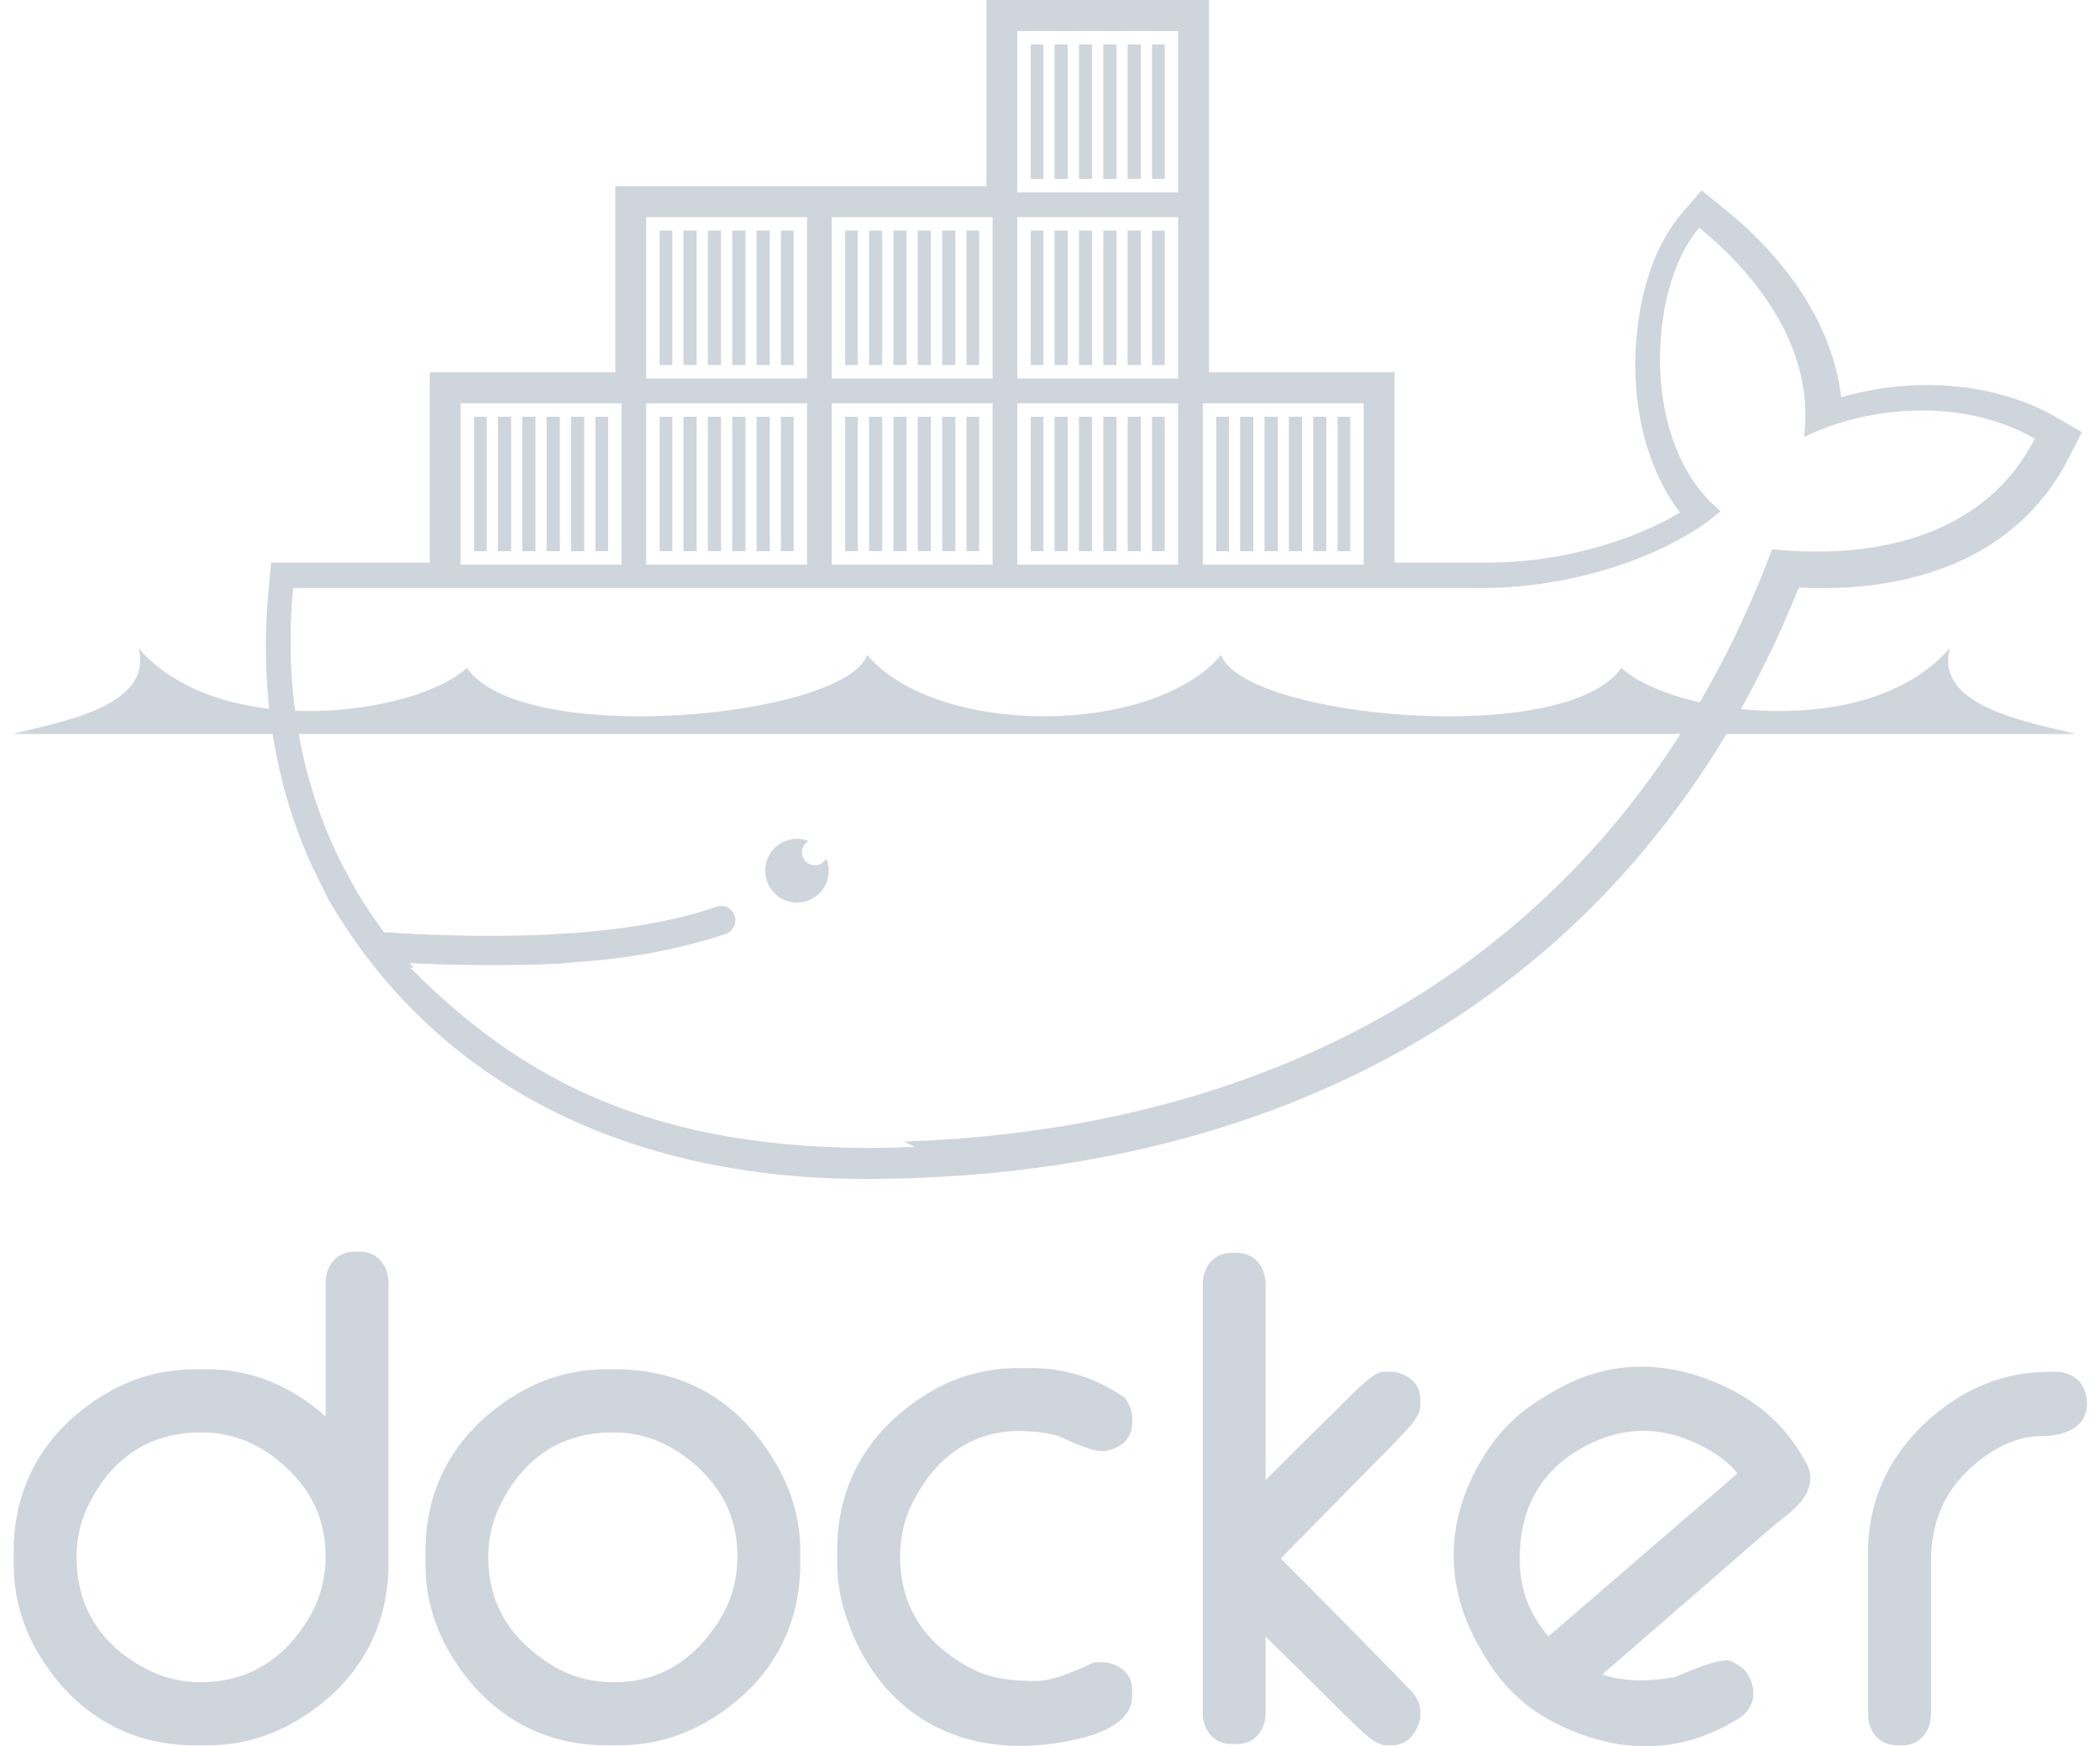 <svg width="83" height="69" viewBox="0 0 83 69" fill="none" xmlns="http://www.w3.org/2000/svg">
<path fill-rule="evenodd" clip-rule="evenodd" d="M12.385 55.964V50.701C12.385 50.01 12.816 49.454 13.53 49.454H13.727C14.441 49.454 14.87 50.01 14.87 50.701V61.782C14.87 64.484 13.539 66.633 11.22 68.003C10.144 68.638 8.956 68.963 7.709 68.963H7.217C4.522 68.963 2.381 67.627 1.013 65.303C0.379 64.223 0.056 63.033 0.056 61.782V61.288C0.056 58.585 1.388 56.436 3.705 55.064C4.782 54.427 5.968 54.104 7.217 54.104H7.709C9.533 54.104 11.08 54.813 12.385 55.964ZM2.541 61.534C2.541 63.486 3.484 64.954 5.19 65.889C5.879 66.268 6.628 66.471 7.414 66.471C9.325 66.471 10.741 65.567 11.719 63.944C12.173 63.188 12.385 62.362 12.385 61.484C12.385 59.792 11.586 58.471 10.227 57.491C9.402 56.896 8.475 56.598 7.463 56.598C5.381 56.598 3.883 57.653 2.983 59.527C2.68 60.161 2.541 60.834 2.541 61.534ZM23.491 54.104H23.836C26.715 54.104 28.905 55.505 30.293 58.026C30.848 59.034 31.145 60.135 31.145 61.288V61.782C31.145 64.484 29.816 66.637 27.493 68.004C26.418 68.636 25.23 68.963 23.984 68.963H23.491C20.797 68.963 18.655 67.627 17.288 65.303C16.653 64.223 16.33 63.033 16.33 61.782V61.288C16.33 58.584 17.667 56.443 19.979 55.065C21.054 54.424 22.242 54.104 23.491 54.104ZM18.815 61.534C18.815 63.429 19.742 64.823 21.338 65.802C22.087 66.263 22.912 66.471 23.788 66.471C25.654 66.471 27.034 65.522 27.994 63.942C28.452 63.188 28.659 62.361 28.659 61.484C28.659 59.722 27.813 58.376 26.367 57.401C25.574 56.866 24.692 56.598 23.737 56.598C21.655 56.598 20.157 57.653 19.258 59.527C18.954 60.161 18.815 60.834 18.815 61.534ZM41.476 56.797C41.101 56.621 40.398 56.562 39.993 56.547C37.916 56.468 36.414 57.641 35.533 59.478C35.229 60.112 35.09 60.783 35.09 61.484C35.09 63.619 36.207 65.113 38.107 66.025C38.801 66.357 39.697 66.421 40.456 66.421C41.123 66.421 42.066 66.01 42.658 65.728L42.761 65.68H43.22L43.271 65.69C43.836 65.808 44.263 66.167 44.263 66.777V67.024C44.263 68.541 41.497 68.889 40.442 68.963C36.719 69.221 33.934 67.17 32.872 63.608C32.688 62.99 32.605 62.375 32.605 61.73V61.237C32.605 58.534 33.942 56.394 36.254 55.016C37.328 54.376 38.517 54.055 39.766 54.055H40.258C41.583 54.055 42.803 54.432 43.896 55.181L43.986 55.243L44.043 55.337C44.161 55.534 44.263 55.761 44.263 55.994V56.241C44.263 56.877 43.788 57.219 43.215 57.33L43.168 57.339H43.021C42.65 57.339 41.807 56.953 41.476 56.797ZM49.537 58.485C50.502 57.516 51.471 56.548 52.45 55.594C52.723 55.328 53.757 54.203 54.164 54.203H54.609L54.66 54.213C55.227 54.331 55.651 54.691 55.651 55.302V55.549C55.651 55.966 55.165 56.45 54.896 56.735C54.325 57.342 53.724 57.929 53.14 58.524L50.137 61.581C51.43 62.88 52.722 64.181 54.004 65.49C54.358 65.853 54.713 66.215 55.063 66.583C55.186 66.713 55.368 66.875 55.472 67.056C55.583 67.225 55.651 67.415 55.651 67.619V67.877L55.637 67.936C55.497 68.504 55.138 68.963 54.509 68.963H54.312C53.9 68.963 53.436 68.497 53.154 68.23C52.574 67.682 52.013 67.105 51.445 66.544L49.537 64.665V67.668C49.537 68.359 49.105 68.915 48.392 68.915H48.196C47.483 68.915 47.051 68.359 47.051 67.668V50.75C47.051 50.058 47.483 49.505 48.196 49.505H48.392C49.105 49.505 49.537 50.058 49.537 50.75V58.485ZM80.51 54.203H80.757C81.502 54.203 82 54.706 82 55.45C82 56.481 81.016 56.746 80.165 56.746C79.049 56.746 77.984 57.423 77.214 58.183C76.255 59.132 75.835 60.347 75.835 61.682V67.716C75.835 68.408 75.404 68.963 74.69 68.963H74.494C73.78 68.963 73.349 68.408 73.349 67.716V61.336C73.349 58.886 74.539 56.886 76.521 55.483C77.705 54.645 79.061 54.203 80.51 54.203ZM62.847 66.161C63.751 66.477 64.783 66.432 65.71 66.27C66.185 66.068 67.399 65.537 67.845 65.615L67.915 65.626L67.979 65.658C68.251 65.791 68.512 65.978 68.651 66.256C68.976 66.908 68.82 67.564 68.181 67.934L67.968 68.057C65.611 69.422 63.104 69.233 60.754 67.958C59.63 67.349 58.771 66.445 58.137 65.343L57.989 65.085C56.475 62.456 56.679 59.691 58.386 57.191C58.975 56.328 59.745 55.66 60.646 55.138L60.986 54.941C63.206 53.656 65.586 53.743 67.866 54.872C69.092 55.478 70.085 56.383 70.77 57.572L70.893 57.786C71.39 58.65 70.746 59.403 70.081 59.917C69.309 60.514 68.53 61.233 67.791 61.873C66.142 63.301 64.495 64.732 62.847 66.161ZM60.713 64.657C62.557 63.071 64.402 61.484 66.241 59.892C66.869 59.348 67.559 58.784 68.182 58.212C67.682 57.58 66.846 57.124 66.136 56.852C64.703 56.304 63.289 56.488 61.975 57.249C60.254 58.246 59.521 59.833 59.585 61.807C59.611 62.585 59.819 63.334 60.231 63.996C60.376 64.229 60.538 64.448 60.713 64.657Z" transform="translate(0.485)" fill="#CFD5DC"/>
<path d="M40.253 1.757H40.755V7.069H40.253V1.757Z" transform="translate(0.485)" fill="#CFD5DC"/>
<path d="M41.196 1.757H41.717V7.069H41.196V1.757Z" transform="translate(0.485)" fill="#CFD5DC"/>
<path d="M42.68 1.757H42.159V7.069H42.68V1.757Z" transform="translate(0.485)" fill="#CFD5DC"/>
<path d="M43.122 1.757H43.644V7.069H43.122V1.757Z" transform="translate(0.485)" fill="#CFD5DC"/>
<path d="M44.607 1.757H44.085V7.069H44.607V1.757Z" transform="translate(0.485)" fill="#CFD5DC"/>
<path d="M45.048 1.757H45.549V7.069H45.048V1.757Z" transform="translate(0.485)" fill="#CFD5DC"/>
<path d="M26.087 9.112H25.587V14.424H26.087V9.112Z" transform="translate(0.485)" fill="#CFD5DC"/>
<path d="M26.529 9.112H27.05V14.424H26.529V9.112Z" transform="translate(0.485)" fill="#CFD5DC"/>
<path d="M28.013 9.112H27.492V14.424H28.013V9.112Z" transform="translate(0.485)" fill="#CFD5DC"/>
<path d="M28.455 9.112H28.977V14.424H28.455V9.112Z" transform="translate(0.485)" fill="#CFD5DC"/>
<path d="M29.94 9.112H29.418V14.424H29.94V9.112Z" transform="translate(0.485)" fill="#CFD5DC"/>
<path d="M30.381 9.112H30.883V14.424H30.381V9.112Z" transform="translate(0.485)" fill="#CFD5DC"/>
<path d="M18.753 16.467H18.252V21.779H18.753V16.467Z" transform="translate(0.485)" fill="#CFD5DC"/>
<path d="M19.195 16.467H19.717V21.779H19.195V16.467Z" transform="translate(0.485)" fill="#CFD5DC"/>
<path d="M20.679 16.467H20.158V21.779H20.679V16.467Z" transform="translate(0.485)" fill="#CFD5DC"/>
<path d="M21.121 16.467H21.643V21.779H21.121V16.467Z" transform="translate(0.485)" fill="#CFD5DC"/>
<path d="M22.606 16.467H22.084V21.779H22.606V16.467Z" transform="translate(0.485)" fill="#CFD5DC"/>
<path d="M23.047 16.467H23.549V21.779H23.047V16.467Z" transform="translate(0.485)" fill="#CFD5DC"/>
<path d="M25.587 16.467H26.087V21.779H25.587V16.467Z" transform="translate(0.485)" fill="#CFD5DC"/>
<path d="M27.05 16.467H26.529V21.779H27.05V16.467Z" transform="translate(0.485)" fill="#CFD5DC"/>
<path d="M27.492 16.467H28.013V21.779H27.492V16.467Z" transform="translate(0.485)" fill="#CFD5DC"/>
<path d="M28.977 16.467H28.455V21.779H28.977V16.467Z" transform="translate(0.485)" fill="#CFD5DC"/>
<path d="M29.418 16.467H29.94V21.779H29.418V16.467Z" transform="translate(0.485)" fill="#CFD5DC"/>
<path d="M30.883 16.467H30.381V21.779H30.883V16.467Z" transform="translate(0.485)" fill="#CFD5DC"/>
<path d="M33.42 16.467H32.919V21.779H33.42V16.467Z" transform="translate(0.485)" fill="#CFD5DC"/>
<path d="M33.862 16.467H34.384V21.779H33.862V16.467Z" transform="translate(0.485)" fill="#CFD5DC"/>
<path d="M35.347 16.467H34.825V21.779H35.347V16.467Z" transform="translate(0.485)" fill="#CFD5DC"/>
<path d="M35.788 16.467H36.31V21.779H35.788V16.467Z" transform="translate(0.485)" fill="#CFD5DC"/>
<path d="M37.274 16.467H36.752V21.779H37.274V16.467Z" transform="translate(0.485)" fill="#CFD5DC"/>
<path d="M37.715 16.467H38.216V21.779H37.715V16.467Z" transform="translate(0.485)" fill="#CFD5DC"/>
<path d="M32.919 9.112H33.42V14.424H32.919V9.112Z" transform="translate(0.485)" fill="#CFD5DC"/>
<path d="M34.384 9.112H33.862V14.424H34.384V9.112Z" transform="translate(0.485)" fill="#CFD5DC"/>
<path d="M34.825 9.112H35.347V14.424H34.825V9.112Z" transform="translate(0.485)" fill="#CFD5DC"/>
<path d="M36.31 9.112H35.788V14.424H36.31V9.112Z" transform="translate(0.485)" fill="#CFD5DC"/>
<path d="M36.752 9.112H37.274V14.424H36.752V9.112Z" transform="translate(0.485)" fill="#CFD5DC"/>
<path d="M38.216 9.112H37.715V14.424H38.216V9.112Z" transform="translate(0.485)" fill="#CFD5DC"/>
<path d="M40.755 16.467H40.253V21.779H40.755V16.467Z" transform="translate(0.485)" fill="#CFD5DC"/>
<path d="M41.196 16.467H41.717V21.779H41.196V16.467Z" transform="translate(0.485)" fill="#CFD5DC"/>
<path d="M42.68 16.467H42.159V21.779H42.68V16.467Z" transform="translate(0.485)" fill="#CFD5DC"/>
<path d="M43.122 16.467H43.644V21.779H43.122V16.467Z" transform="translate(0.485)" fill="#CFD5DC"/>
<path d="M44.607 16.467H44.085V21.779H44.607V16.467Z" transform="translate(0.485)" fill="#CFD5DC"/>
<path d="M45.048 16.467H45.549V21.779H45.048V16.467Z" transform="translate(0.485)" fill="#CFD5DC"/>
<path d="M40.253 9.112H40.755V14.424H40.253V9.112Z" transform="translate(0.485)" fill="#CFD5DC"/>
<path d="M41.717 9.112H41.196V14.424H41.717V9.112Z" transform="translate(0.485)" fill="#CFD5DC"/>
<path d="M42.159 9.112H42.68V14.424H42.159V9.112Z" transform="translate(0.485)" fill="#CFD5DC"/>
<path d="M43.644 9.112H43.122V14.424H43.644V9.112Z" transform="translate(0.485)" fill="#CFD5DC"/>
<path d="M44.085 9.112H44.607V14.424H44.085V9.112Z" transform="translate(0.485)" fill="#CFD5DC"/>
<path d="M45.549 9.112H45.048V14.424H45.549V9.112Z" transform="translate(0.485)" fill="#CFD5DC"/>
<path d="M47.586 16.467H48.088V21.779H47.586V16.467Z" transform="translate(0.485)" fill="#CFD5DC"/>
<path d="M49.051 16.467H48.529V21.779H49.051V16.467Z" transform="translate(0.485)" fill="#CFD5DC"/>
<path d="M49.492 16.467H50.014V21.779H49.492V16.467Z" transform="translate(0.485)" fill="#CFD5DC"/>
<path d="M50.977 16.467H50.455V21.779H50.977V16.467Z" transform="translate(0.485)" fill="#CFD5DC"/>
<path d="M51.419 16.467H51.94V21.779H51.419V16.467Z" transform="translate(0.485)" fill="#CFD5DC"/>
<path d="M52.883 16.467H52.382V21.779H52.883V16.467Z" transform="translate(0.485)" fill="#CFD5DC"/>
<path fill-rule="evenodd" clip-rule="evenodd" d="M47.302 14.71H54.635V22.23H58.343C60.055 22.23 61.816 21.923 63.438 21.372C64.235 21.102 65.129 20.724 65.916 20.25C64.88 18.895 64.352 17.183 64.196 15.495C63.985 13.2 64.446 10.214 65.995 8.417L66.766 7.523L67.684 8.264C69.997 10.127 71.942 12.731 72.285 15.7C75.07 14.878 78.34 15.072 80.794 16.493L81.801 17.076L81.271 18.114C79.195 22.178 74.855 23.436 70.612 23.214C64.263 39.074 50.44 46.583 33.68 46.583C25.021 46.583 17.076 43.337 12.552 35.632L12.478 35.506L11.819 34.161C10.29 30.77 9.782 27.054 10.127 23.341L10.23 22.23H16.501V14.71H23.834V7.355H38.502V0H47.302V14.71ZM46.079 1.226H39.723V7.601H46.079V1.226ZM31.413 8.581H25.056V14.955H31.413V8.581ZM24.078 15.935H17.723V22.311H24.078V15.935ZM25.056 15.935H31.413V22.311H25.056V15.935ZM38.746 15.935H32.39V22.311H38.746V15.935ZM32.39 8.581H38.746V14.955H32.39V8.581ZM46.079 15.935H39.723V22.311H46.079V15.935ZM39.723 8.581H46.079V14.955H39.723V8.581ZM47.057 15.935H53.413V22.311H47.057V15.935ZM66.674 9C68.447 10.43 71.307 13.44 70.816 17.273L70.888 17.236C73.13 16.136 76.956 15.609 79.938 17.336C78.046 21.041 73.885 22.148 69.557 21.702C63.683 37.31 50.695 44.586 35.242 45.107C35.384 45.179 35.529 45.25 35.676 45.319C35.014 45.344 34.349 45.357 33.68 45.357C24.609 45.301 19.71 42.227 15.728 38.236L15.871 38.244L15.72 38.076L15.749 38.057C16.878 38.114 17.887 38.134 18.912 38.134C19.849 38.134 20.766 38.123 21.615 38.076L21.735 38.066L21.827 38.059L21.792 38.025L21.854 38.057C21.854 38.057 22.116 38.039 21.988 38.037C24.146 37.903 25.819 37.602 27.378 37.156C27.574 37.101 27.765 37.042 27.951 36.981L28.201 36.898C28.495 36.795 28.651 36.473 28.549 36.178C28.447 35.882 28.126 35.725 27.831 35.828C25.85 36.517 23.236 36.895 20.033 36.966C18.403 37.003 16.622 36.959 14.69 36.835C14.29 36.3 13.92 35.743 13.582 35.167L13.047 34.187C11.431 31 10.723 27.277 11.099 23.235H58.098C61.959 23.235 65.73 21.79 67.519 20.196C64.313 17.581 64.63 11.37 66.674 9Z" transform="translate(0.485)" fill="#CFD5DC"/>
<path fill-rule="evenodd" clip-rule="evenodd" d="M0 29.002H81.566C79.79 28.55 75.947 27.94 76.581 25.605C73.352 29.353 65.564 28.235 63.598 26.387C61.409 29.571 48.667 28.36 47.779 25.88C45.035 29.11 36.532 29.11 33.788 25.88C32.899 28.36 20.157 29.571 17.968 26.387C16.003 28.235 8.215 29.353 4.986 25.605C5.62 27.94 1.776 28.55 0 29.002Z" transform="translate(0.485)" fill="#CFD5DC"/>
<path fill-rule="evenodd" clip-rule="evenodd" d="M31.014 33.145C31.175 33.145 31.328 33.175 31.469 33.23C31.316 33.319 31.212 33.485 31.212 33.675C31.212 33.959 31.442 34.189 31.725 34.189C31.919 34.189 32.087 34.081 32.174 33.921C32.236 34.07 32.27 34.233 32.27 34.404C32.27 35.1 31.708 35.664 31.014 35.664C30.321 35.664 29.758 35.1 29.758 34.404C29.758 33.709 30.321 33.145 31.014 33.145Z" transform="translate(0.485)" fill="#CFD5DC"/>
</svg>
